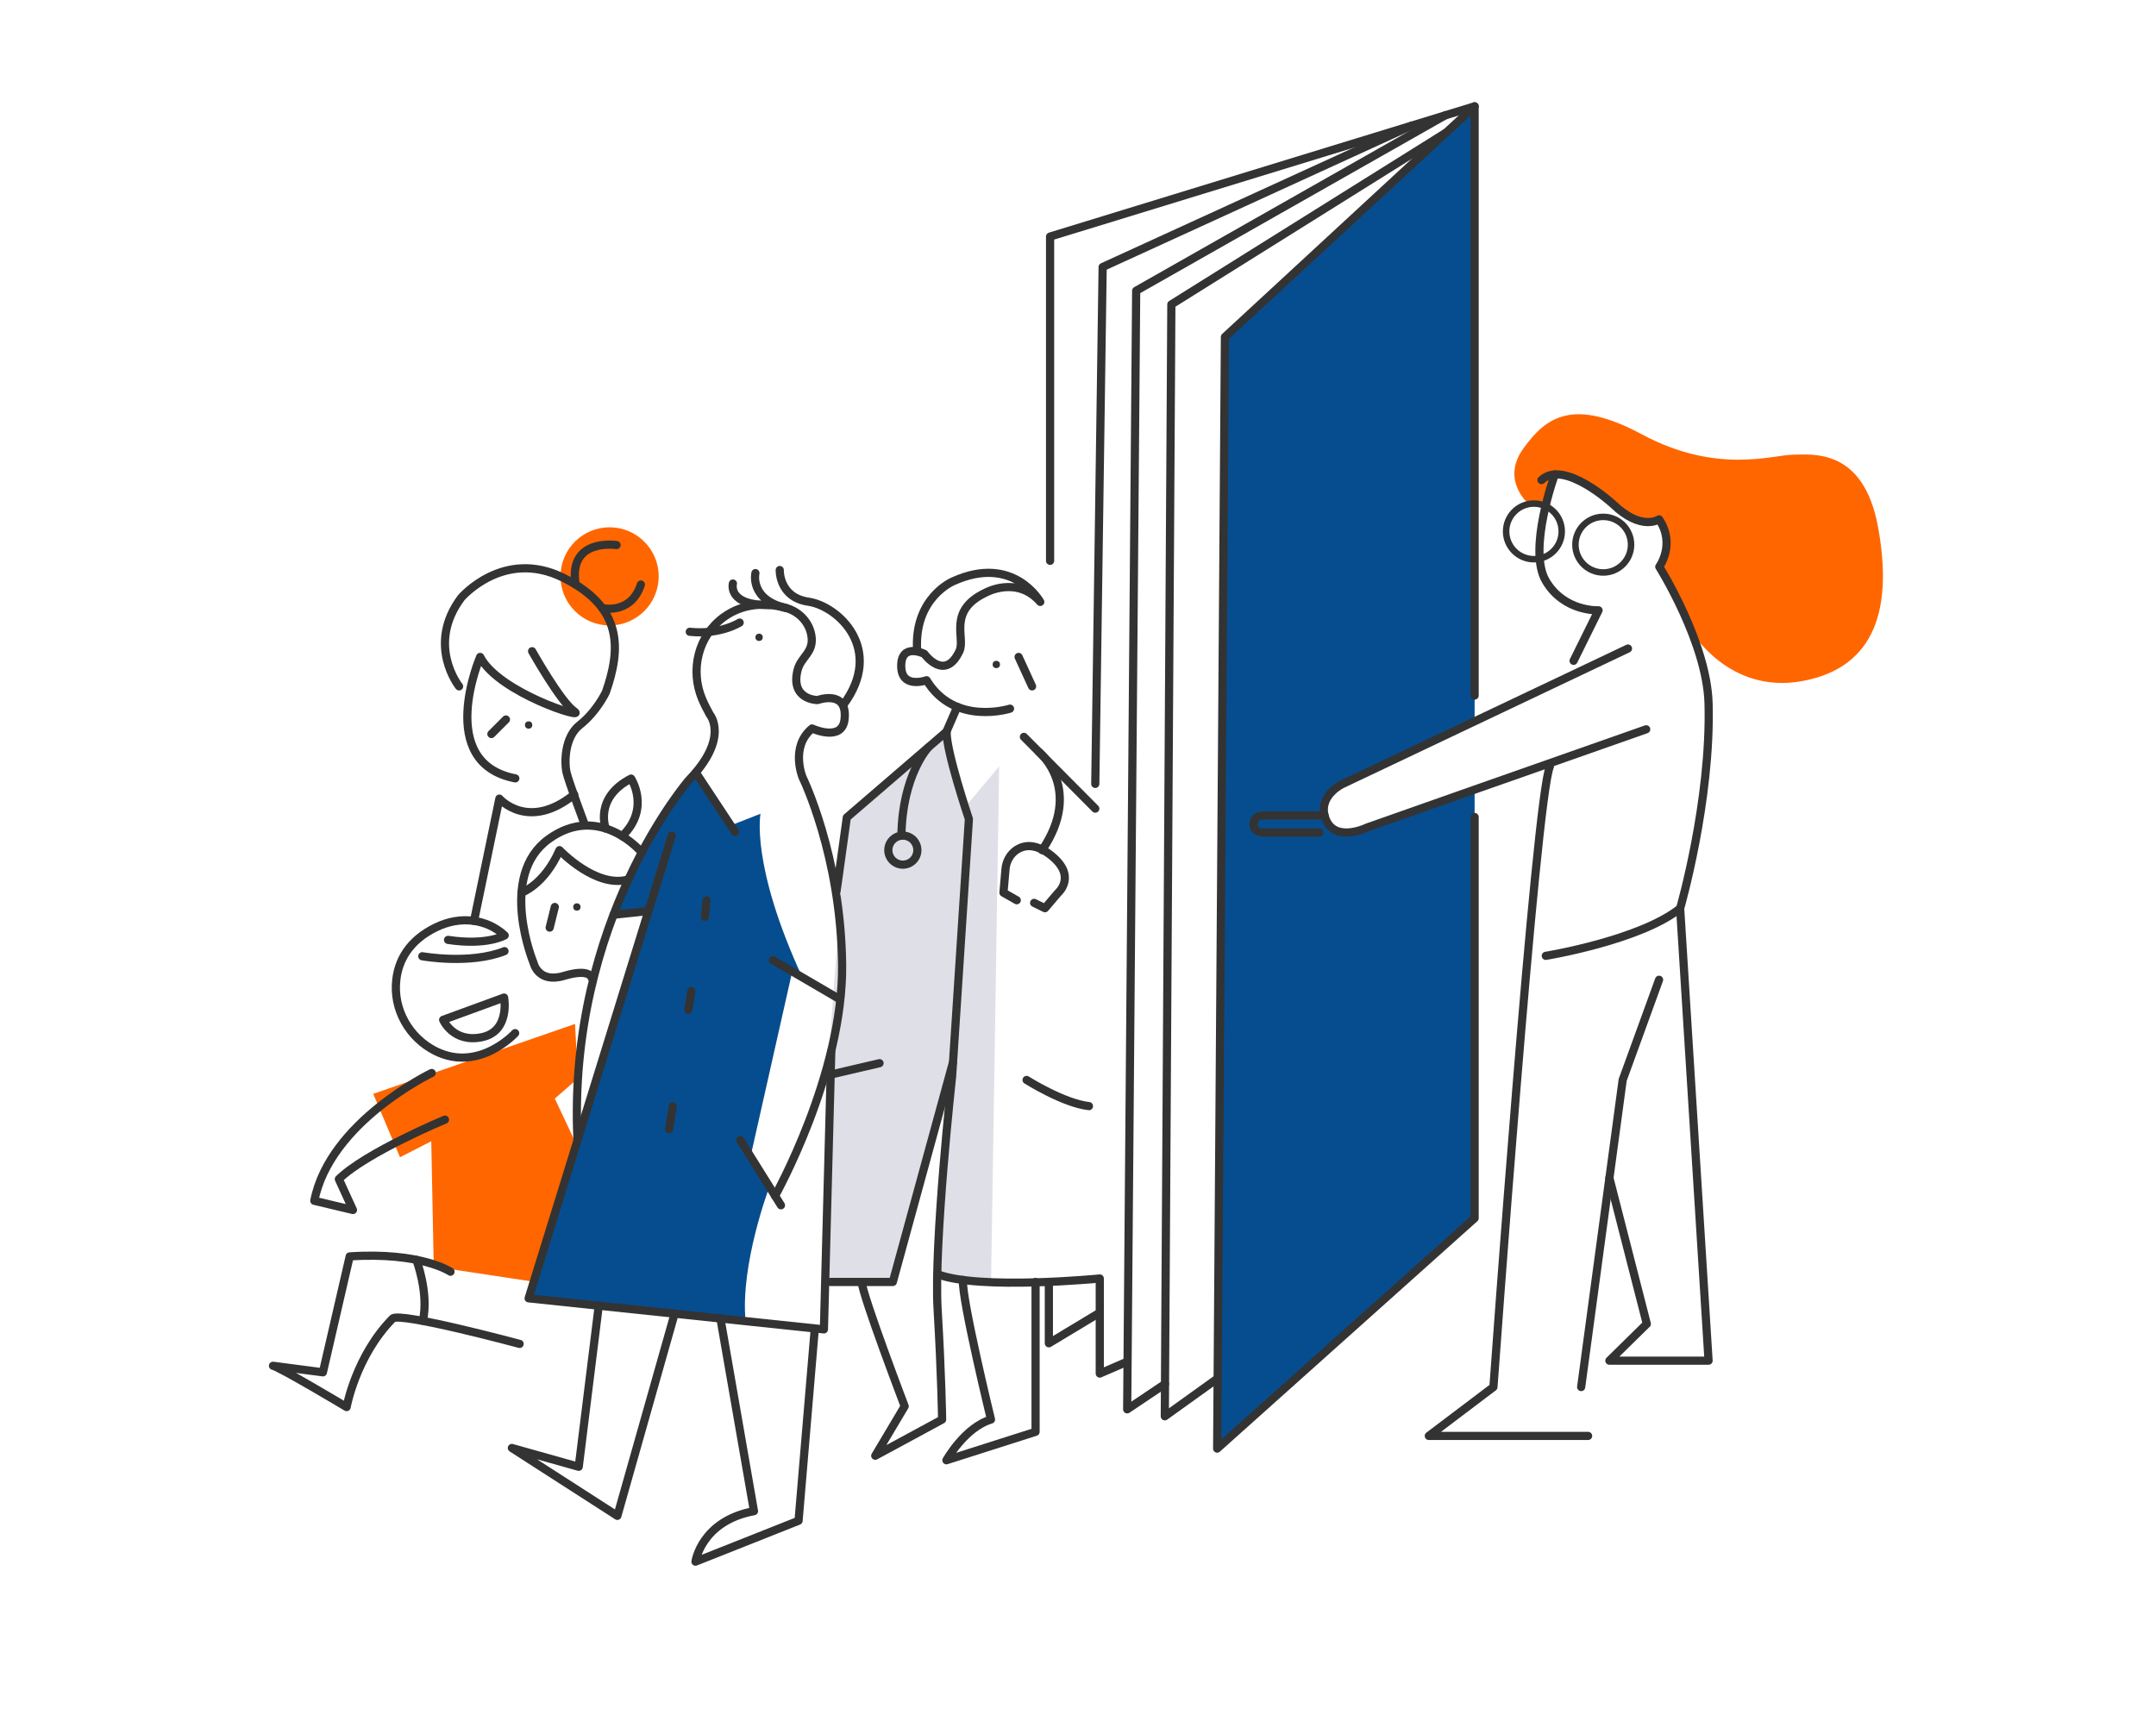 <?xml version="1.0" encoding="utf-8"?>
<!-- Generator: Adobe Illustrator 26.2.1, SVG Export Plug-In . SVG Version: 6.00 Build 0)  -->
<svg version="1.1" id="Calque_1" xmlns="http://www.w3.org/2000/svg" xmlns:xlink="http://www.w3.org/1999/xlink" x="0px" y="0px"
	 viewBox="0 0 1054.3 838.6" style="enable-background:new 0 0 1054.3 838.6;" xml:space="preserve">
<style type="text/css">
	.st0{fill:#064D8F;}
	.st1{fill:#FF6600;}
	.st2{fill:#DFDFE7;}
	.st3{fill:none;stroke:#333333;stroke-width:4;stroke-linecap:round;stroke-linejoin:round;}
	.st4{fill:#333333;}
	.st5{fill:none;stroke:#333333;stroke-width:3.17;stroke-linecap:round;stroke-linejoin:round;}
</style>
<g id="a">
</g>
<g id="b">
	<g>
		<path class="st0" d="M648.4,400.9c4.7,11.4,20.2,3.8,20.2,3.8l52.5-18.5v209.5L595.2,708.5l3.8-543.8L721.1,52v300.8l-64.7,30.7
			C656.4,383.4,643.7,389.4,648.4,400.9L648.4,400.9z"/>
		<polygon class="st1" points="182.5,535 195.6,566 210.9,558.2 212.1,619.5 261.7,627 281.8,559.6 271.3,537.3 282.6,527.5 
			281.2,500.8 		"/>
		<circle class="st1" cx="298.1" cy="281.9" r="24"/>
		<path class="st0" d="M371.9,398c0,0-5,24.9,20.5,80.1l-5-2.9l-20.4,90.6l9.2,14.8c0,0-14.3,37.8-11.6,65.6L258.5,635l21.4-68.3
			l22.2-72.7l13.6-43.9l1.4-4.5l-17,1.8c0,0,30.7-61.9,40.2-69.5c0,0,9.8,18.5,17.1,25.8L371.9,398L371.9,398z"/>
		<polygon class="st2" points="488.6,374.8 484.6,629 458.4,623.3 463,530.5 436.6,627 402.9,627 405,520 414,399.9 462.8,357.9 
			471.8,394.9 		"/>
		<path class="st1" d="M826.9,308.4c0,0,18.3,31.4,54.5,24.7s44.1-36.3,37-75.2c-7.1-38.9-32-35.6-41.8-35.5s-37,9.7-73.6-9.9
			c-33.7-18.1-46.9-8.7-58.1,6.9s2.7,27.1,2.7,27.1l9,1l4-13l3-2.9l39.2,23.6l8.3-1l3.8,8.1l-3.8,15.1L826.9,308.4L826.9,308.4z"/>
		<polyline class="st3" points="721.1,340.2 721.1,52 599,164.8 595.2,708.5 721.1,595.8 721.1,399.6 		"/>
		<polyline class="st3" points="513.5,274.3 513.5,115.7 721.1,52 		"/>
		<polyline class="st3" points="706.9,65 572.8,148.9 569.6,692.7 595.4,674.2 		"/>
		<polyline class="st3" points="569.7,676.9 551.2,689.3 555.6,142.2 706.9,56.3 		"/>
		<path class="st3" d="M551.2,666l-13.4,5.8v-46.5c0,0-58.9,5.8-79.4-2.1"/>
		<polyline class="st3" points="690.4,61.4 539.2,130.6 535.6,383.4 		"/>
		<path class="st3" d="M502,528.2c0,0,18,11.4,30.5,12.8"/>
		<polyline class="st3" points="512.9,627 512.9,657 537.8,642 		"/>
		<path class="st3" d="M506.4,627v73.3l-43.6,13.9c0,0,9-16.1,21.8-19.9c0,0-14.5-59.5-13.7-68.3"/>
		<path class="st3" d="M421.4,627c0.3,6.5,21,60.8,21,60.8l-14.4,24.2l32.7-17.7c0,0-0.3-21.8-2.2-53.9s7.1-114.2,7.1-114.2
			l8.2-125.6c0,0-11.2-33.2-10.9-42.8l-48.8,42l-5,36"/>
		<polyline class="st3" points="465.9,520 436.6,627 406.1,627 		"/>
		<line class="st3" x1="500.7" y1="360.4" x2="535.6" y2="395.5"/>
		<line class="st3" x1="498.1" y1="321.3" x2="504.7" y2="335.7"/>
		<path class="st3" d="M493.9,346.6c0,0-27.1,8.7-40.8-13.9c0,0-12.4,4.5-12.4-7s11.3-5.9,11.3-5.9s10,14,17.2-1.4
			c3-6.4-6-19.6,12.7-28.5c0,0,15.4-8.6,26.8,4.5c0,0-13-23.5-42.6-10.1c0,0-19.4,8-17.6,34.2"/>
		<circle class="st4" cx="487.2" cy="325" r="1.8"/>
		<circle class="st4" cx="371.2" cy="311.7" r="1.8"/>
		<circle class="st4" cx="258.5" cy="354.6" r="1.8"/>
		<circle class="st4" cx="282.1" cy="443.6" r="1.8"/>
		<line class="st3" x1="468.1" y1="345.7" x2="462.8" y2="357.9"/>
		<path class="st3" d="M453.9,365.6c0,0-12.7,13.6-13.1,43.1"/>
		<circle class="st3" cx="441.5" cy="415.8" r="7.1"/>
		<path class="st3" d="M508.1,367.8c0,0,21.8,18,1.5,48"/>
		<path class="st3" d="M497.2,440.3l-6.5-3.7l1-11.5c0.3-3.8,2.3-7.4,5.5-9.5c3.5-2.2,8.7-3.2,15.9,2.1c14.2,10.6,4.2,19.1,4.2,19.1
			l-6.3,7.4l-5.3-2.6"/>
		<line class="st3" x1="362" y1="557.6" x2="381.9" y2="589.5"/>
		<path class="st3" d="M381.3,278.8c0,0-0.5,13.4,14.1,15.5c14.6,2.2,37.1,23.3,17.1,50.3"/>
		<path class="st3" d="M379,584.9c0,0,33.4-59.6,32.8-113.1s-19.3-91.5-19.3-91.5s-6.3-15,4.6-24c0,0,14.7,6.8,15.9-4.5
			c1.6-14.8-13.2-9.4-13.2-9.4s-13.4,0-9.8-14.6c1.7-6.8,8.4-8.7,6.7-17.4c-1.2-6.3-6.1-11.3-12.2-13c-7.8-2.2-19.9-3.4-30.8,4.6
			c-12.3,9.1-16.3,25.7-10.4,39.8c1,2.4,2.3,5,3.8,7.7c0,0,9.8,11.3-10.2,32c0,0-59.6,68.5-54.5,176"/>
		<polyline class="st3" points="328.5,408.7 258.5,635 402.9,650.2 406.5,514.2 		"/>
		<line class="st3" x1="317" y1="445.6" x2="300.1" y2="447.4"/>
		<line class="st3" x1="340.3" y1="377.9" x2="359.5" y2="407"/>
		<line class="st3" x1="345.5" y1="440.4" x2="344.7" y2="448.5"/>
		<line class="st3" x1="338.1" y1="484.7" x2="336.6" y2="494"/>
		<line class="st3" x1="329" y1="541.1" x2="327.2" y2="552.3"/>
		<line class="st3" x1="377.9" y1="469.6" x2="410.8" y2="488.8"/>
		<line class="st3" x1="406.1" y1="525.6" x2="430.1" y2="520"/>
		<path class="st3" d="M352.3,644.9l16.4,94.2c-25.8,4.8-28.6,24.7-28.6,24.7l50.4-20l7.9-93.5"/>
		<polyline class="st3" points="292.8,638.6 283,717.4 250.3,708.2 301.9,741.4 329.9,642.5 		"/>
		<path class="st3" d="M361.7,304.5c0,0-9.5,6.1-24.4,4.5"/>
		<path class="st3" d="M358.4,285.4c0,0-2.9,10.8,17.8,10.5"/>
		<path class="st3" d="M369.4,280.3c0,0-3,13,15.1,17.1"/>
		<path class="st3" d="M220.3,622c0,0-14.3-9.8-49.3-7.5l-13.1,56.7l-24.4-3.2c3.4,0.7,36,20.2,36,20.2s4.5-25,22.5-43.3
			c3.4-3.4,62.1,12.4,62.1,12.4"/>
		<path class="st3" d="M203.6,616.2c0,0,6.2,16.1,3.2,29.8"/>
		<path class="st3" d="M217.6,547.6c0,0-38.5,16-51.9,29.1l6.9,15.1l-18.9-4.5c7.6-38.7,57.4-62.5,57.4-62.5"/>
		<path class="st3" d="M216.7,498.8l29.8-10.9c0,0,3.1,16.5-10.9,19.4S216.7,498.8,216.7,498.8L216.7,498.8z"/>
		<path class="st3" d="M251.9,505.3c0,0-17.6,19.4-38.9,8.8c-13-6.5-20.9-20.5-19.2-34.9c1-9,5.8-19.1,19.5-25.7
			c5.8-2.8,12.2-4,18.5-3.1c4.7,0.7,10.1,2.6,15,7.1c0,0-8.5,5.1-27.7,2.2"/>
		<path class="st3" d="M206.5,467.7c0,0,23.3,4.2,40.2-2.5"/>
		<path class="st3" d="M231.8,450.4l12.4-59.8c0,0,14,16.2,36.6-2"/>
		<path class="st3" d="M260.2,318.5c0,0,13.9,24.8,20.6,29.4c6.7,4.6-37.1-9.1-46-26.6c0,0-22.3,51.8,17.2,59.4"/>
		<line class="st3" x1="240.3" y1="359" x2="247.4" y2="351.9"/>
		<path class="st3" d="M224.5,335.7c0,0-16.2-20.2,1-43.3c0,0,20.7-24.4,50-9.8s28.1,34.9,20.8,55.9c0,0-4.4,9.5-12.8,16.1
			c-7.5,5.9-7.6,18.5-6.4,23.4s8.8,25.2,8.8,25.2"/>
		<path class="st3" d="M301.5,266.6c0,0-23.8-3.7-20,19.3"/>
		<path class="st3" d="M294.5,297.4c0,0,14,3.4,18.9-11.5"/>
		<path class="st3" d="M313.9,417c0,0-20.6-24.7-45.6-6.6s-7.4,60.5-7.4,60.5s2.2,10.2,14.9,6.4c12.7-3.8,13.5,0.9,13.5,0.9"/>
		<path class="st3" d="M296.2,405.2c0,0-5.8-15,12.4-24.4c0,0,9.6,14.6-4.3,28.1"/>
		<path class="st3" d="M255,436.6c0,0,11.1-3.7,18.6-20.8c0,0,17.9,19,33.8,14.3"/>
		<line class="st3" x1="271.3" y1="443.6" x2="268.8" y2="453.7"/>
		<polyline class="st3" points="811.3,479.2 793.5,528.2 773.2,678.4 		"/>
		<path class="st3" d="M776.6,702.3h-77.9l31.6-23.9c0,0,20.7-287.6,27.6-303.5"/>
		<path class="st3" d="M787,576.1l18.3,71.4L787,665.5h48.5l-13.9-221.2c0,0,15.2-52.5,13.9-100.3c-0.8-29.7-24.1-66.8-24.1-66.8
			s8.1-11-0.1-23.2c0,0-8.6,6-22.5-7.4c0,0-24.1-22.2-35-11.8"/>
		<path class="st3" d="M755.9,467.5c0,0,46-7.5,65.7-23.2"/>
		<path class="st3" d="M805,356.7l-83.9,29.5l-52.5,18.5c0,0-15.4,7.6-20.2-3.8c-4.7-11.4,8-17.4,8-17.4l64.7-30.7l75-35.6"/>
		<path class="st3" d="M760.3,232.1c0,0-13.4,36.7-4.4,52s25.8,14.4,25.8,14.4l-12.2,24.7"/>
		<circle class="st5" cx="750.1" cy="259.9" r="13.6"/>
		<circle class="st5" cx="784" cy="266.4" r="13.6"/>
		<path class="st3" d="M647.7,398.8h-29.5c0,0-5.2-0.5-5.2,4.6c0,2,1.3,2.8,2.4,3.3c0.8,0.4,1.7,0.5,2.6,0.5h27.2"/>
	</g>
</g>
</svg>
